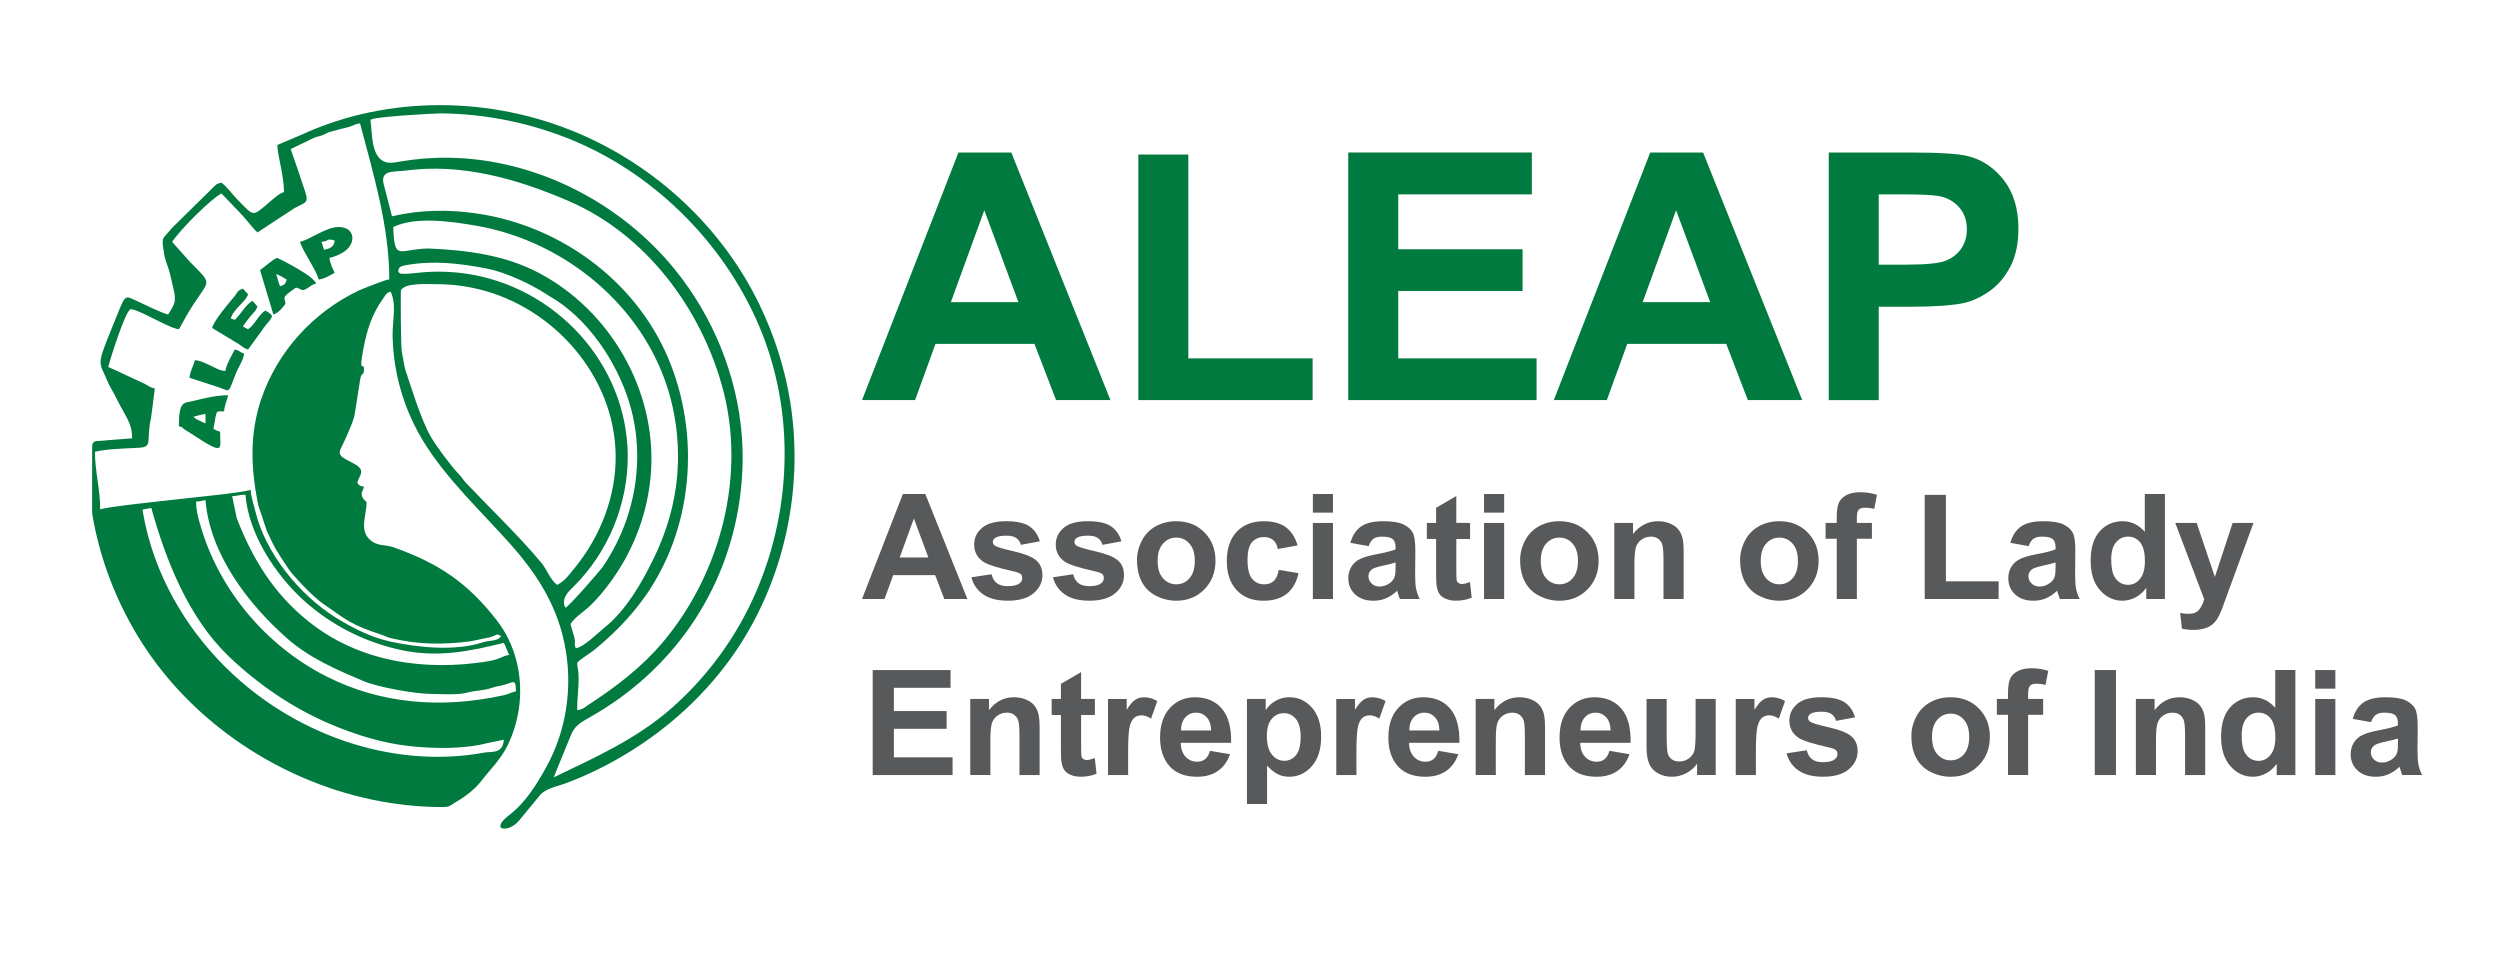 <?xml version="1.0" encoding="utf-8"?>
<!-- Generator: Adobe Illustrator 25.0.0, SVG Export Plug-In . SVG Version: 6.00 Build 0)  -->
<svg version="1.1" id="Layer_1" xmlns="http://www.w3.org/2000/svg" xmlns:xlink="http://www.w3.org/1999/xlink" x="0px" y="0px"
	 viewBox="0 0 1548 595" style="enable-background:new 0 0 1548 595;" xml:space="preserve">
<style type="text/css">
	.st0{enable-background:new    ;}
	.st1{fill:#007A3E;}
	.st2{fill:#58595B;}
	.st3{fill-rule:evenodd;clip-rule:evenodd;fill:#007A3E;}
	.st4{fill-rule:evenodd;clip-rule:evenodd;fill:#007C3F;}
</style>
<g>
	<g>
		<g class="st0">
			<path class="st1" d="M687.59,247.74h-33.67l-13.39-34.82h-61.28l-12.65,34.82h-32.84l59.71-153.31h32.73L687.59,247.74z
				 M630.6,187.09l-21.12-56.89l-20.71,56.89H630.6z"/>
			<path class="st1" d="M704.85,247.74V95.69h30.96v126.22h76.97v25.83H704.85z"/>
			<path class="st1" d="M834.84,247.74V94.43h113.68v25.93h-82.72v33.99h76.97v25.83h-76.97v41.73h85.65v25.83H834.84z"/>
			<path class="st1" d="M1115.94,247.74h-33.67l-13.39-34.82h-61.28l-12.65,34.82h-32.84l59.71-153.31h32.73L1115.94,247.74z
				 M1058.95,187.09l-21.12-56.89l-20.71,56.89H1058.95z"/>
			<path class="st1" d="M1132.36,247.74V94.43h49.67c18.82,0,31.09,0.77,36.81,2.3c8.78,2.3,16.14,7.3,22.07,15.01
				c5.92,7.7,8.89,17.66,8.89,29.86c0,9.41-1.71,17.33-5.12,23.74c-3.42,6.42-7.76,11.45-13.02,15.11
				c-5.26,3.66-10.62,6.08-16.05,7.27c-7.39,1.46-18.09,2.2-32.11,2.2h-20.18v57.83H1132.36z M1163.31,120.37v43.5h16.94
				c12.2,0,20.36-0.8,24.47-2.41c4.11-1.6,7.34-4.11,9.67-7.53s3.5-7.39,3.5-11.92c0-5.58-1.64-10.18-4.92-13.8
				c-3.28-3.62-7.42-5.89-12.44-6.8c-3.7-0.7-11.12-1.05-22.28-1.05H1163.31z"/>
		</g>
		<g class="st0">
			<path class="st2" d="M599,370.91h-14.28l-5.68-14.77h-25.99l-5.37,14.77h-13.93l25.33-65.02h13.88L599,370.91z M574.83,345.18
				l-8.96-24.13l-8.78,24.13H574.83z"/>
			<path class="st2" d="M601.48,357.47l12.51-1.91c0.53,2.42,1.61,4.26,3.24,5.52c1.63,1.26,3.9,1.88,6.83,1.88
				c3.22,0,5.65-0.59,7.27-1.77c1.09-0.83,1.64-1.94,1.64-3.33c0-0.95-0.3-1.73-0.89-2.35c-0.62-0.59-2.01-1.14-4.17-1.64
				c-10.05-2.22-16.43-4.24-19.12-6.08c-3.73-2.54-5.59-6.08-5.59-10.6c0-4.08,1.61-7.51,4.83-10.29c3.22-2.78,8.22-4.17,14.99-4.17
				c6.45,0,11.24,1.05,14.37,3.15c3.13,2.1,5.29,5.21,6.48,9.31l-11.75,2.17c-0.5-1.83-1.46-3.24-2.86-4.21
				c-1.4-0.98-3.41-1.46-6.01-1.46c-3.28,0-5.63,0.46-7.05,1.38c-0.95,0.65-1.42,1.49-1.42,2.53c0,0.89,0.41,1.64,1.24,2.26
				c1.12,0.83,5,2,11.64,3.5c6.64,1.51,11.27,3.36,13.9,5.54c2.6,2.22,3.9,5.31,3.9,9.27c0,4.32-1.8,8.03-5.41,11.13
				c-3.61,3.1-8.94,4.66-16.01,4.66c-6.42,0-11.5-1.3-15.24-3.9C605.08,365.47,602.64,361.93,601.48,357.47z"/>
			<path class="st2" d="M652,357.47l12.51-1.91c0.53,2.42,1.61,4.26,3.24,5.52c1.63,1.26,3.9,1.88,6.83,1.88
				c3.22,0,5.65-0.59,7.27-1.77c1.09-0.83,1.64-1.94,1.64-3.33c0-0.95-0.3-1.73-0.89-2.35c-0.62-0.59-2.01-1.14-4.17-1.64
				c-10.05-2.22-16.43-4.24-19.12-6.08c-3.73-2.54-5.59-6.08-5.59-10.6c0-4.08,1.61-7.51,4.83-10.29c3.22-2.78,8.22-4.17,14.99-4.17
				c6.45,0,11.24,1.05,14.37,3.15c3.13,2.1,5.29,5.21,6.48,9.31l-11.75,2.17c-0.5-1.83-1.46-3.24-2.86-4.21
				c-1.4-0.98-3.41-1.46-6.01-1.46c-3.28,0-5.63,0.46-7.05,1.38c-0.95,0.65-1.42,1.49-1.42,2.53c0,0.89,0.41,1.64,1.24,2.26
				c1.12,0.83,5,2,11.64,3.5c6.64,1.51,11.27,3.36,13.9,5.54c2.6,2.22,3.9,5.31,3.9,9.27c0,4.32-1.8,8.03-5.41,11.13
				c-3.61,3.1-8.94,4.66-16.01,4.66c-6.42,0-11.5-1.3-15.24-3.9C655.6,365.47,653.16,361.93,652,357.47z"/>
			<path class="st2" d="M704.03,346.69c0-4.14,1.02-8.15,3.06-12.02c2.04-3.87,4.93-6.83,8.67-8.87c3.74-2.04,7.92-3.06,12.53-3.06
				c7.13,0,12.97,2.31,17.52,6.94c4.55,4.63,6.83,10.47,6.83,17.54c0,7.13-2.3,13.03-6.9,17.72c-4.6,4.69-10.39,7.03-17.36,7.03
				c-4.32,0-8.44-0.98-12.35-2.93c-3.92-1.95-6.9-4.81-8.94-8.58C705.05,356.69,704.03,352.1,704.03,346.69z M716.8,347.35
				c0,4.67,1.11,8.25,3.33,10.73c2.22,2.48,4.95,3.73,8.21,3.73c3.25,0,5.98-1.24,8.18-3.73c2.2-2.48,3.3-6.09,3.3-10.82
				c0-4.61-1.1-8.16-3.3-10.65c-2.2-2.48-4.93-3.73-8.18-3.73c-3.25,0-5.99,1.24-8.21,3.73C717.91,339.11,716.8,342.68,716.8,347.35
				z"/>
			<path class="st2" d="M803.47,337.73l-12.29,2.22c-0.41-2.45-1.35-4.3-2.82-5.54c-1.46-1.24-3.36-1.86-5.7-1.86
				c-3.1,0-5.58,1.07-7.43,3.22s-2.77,5.73-2.77,10.75c0,5.59,0.94,9.54,2.82,11.84c1.88,2.31,4.4,3.46,7.56,3.46
				c2.37,0,4.3-0.67,5.81-2.02c1.51-1.34,2.57-3.66,3.19-6.94l12.24,2.08c-1.27,5.62-3.71,9.86-7.32,12.73
				c-3.61,2.87-8.44,4.3-14.5,4.3c-6.89,0-12.38-2.17-16.48-6.52c-4.1-4.35-6.14-10.36-6.14-18.05c0-7.78,2.05-13.83,6.17-18.16
				c4.11-4.33,9.67-6.5,16.68-6.5c5.74,0,10.3,1.23,13.68,3.7C799.56,328.91,801.99,332.67,803.47,337.73z"/>
			<path class="st2" d="M812.92,317.42v-11.53h12.46v11.53H812.92z M812.92,370.91v-47.1h12.46v47.1H812.92z"/>
			<path class="st2" d="M847.47,338.17l-11.31-2.04c1.27-4.55,3.46-7.92,6.56-10.11c3.1-2.19,7.72-3.28,13.84-3.28
				c5.56,0,9.7,0.66,12.42,1.97s4.63,2.99,5.74,5.01s1.66,5.74,1.66,11.15l-0.13,14.55c0,4.14,0.2,7.19,0.6,9.16
				c0.4,1.97,1.15,4.07,2.24,6.32h-12.33c-0.33-0.83-0.72-2.05-1.2-3.68c-0.21-0.74-0.36-1.23-0.44-1.46
				c-2.13,2.07-4.41,3.62-6.83,4.66c-2.42,1.04-5.01,1.55-7.76,1.55c-4.85,0-8.67-1.32-11.47-3.95c-2.79-2.63-4.19-5.96-4.19-9.98
				c0-2.66,0.64-5.03,1.91-7.12c1.27-2.08,3.05-3.68,5.34-4.79c2.29-1.11,5.6-2.08,9.91-2.9c5.83-1.09,9.86-2.11,12.11-3.06v-1.24
				c0-2.39-0.59-4.1-1.77-5.12c-1.18-1.02-3.42-1.53-6.7-1.53c-2.22,0-3.95,0.44-5.19,1.31
				C849.24,334.46,848.23,335.99,847.47,338.17z M864.14,348.29c-1.6,0.53-4.12,1.17-7.58,1.91c-3.46,0.74-5.72,1.46-6.79,2.17
				c-1.63,1.15-2.44,2.62-2.44,4.39c0,1.75,0.65,3.25,1.95,4.52c1.3,1.27,2.96,1.91,4.97,1.91c2.25,0,4.39-0.74,6.43-2.22
				c1.51-1.12,2.5-2.5,2.97-4.12c0.33-1.06,0.49-3.09,0.49-6.08V348.29z"/>
			<path class="st2" d="M910.27,323.8v9.93h-8.52v18.98c0,3.84,0.08,6.08,0.24,6.72c0.16,0.64,0.53,1.16,1.11,1.57
				c0.58,0.41,1.28,0.62,2.11,0.62c1.15,0,2.82-0.4,5.01-1.2l1.06,9.67c-2.9,1.24-6.18,1.86-9.85,1.86c-2.25,0-4.27-0.38-6.08-1.13
				c-1.8-0.75-3.13-1.73-3.97-2.93c-0.84-1.2-1.43-2.82-1.75-4.86c-0.27-1.45-0.4-4.38-0.4-8.78v-20.54h-5.72v-9.93h5.72v-9.36
				l12.51-7.27v16.63H910.27z"/>
			<path class="st2" d="M918.92,317.42v-11.53h12.46v11.53H918.92z M918.92,370.91v-47.1h12.46v47.1H918.92z"/>
			<path class="st2" d="M941.27,346.69c0-4.14,1.02-8.15,3.06-12.02c2.04-3.87,4.93-6.83,8.67-8.87c3.74-2.04,7.92-3.06,12.53-3.06
				c7.12,0,12.97,2.31,17.52,6.94c4.55,4.63,6.83,10.47,6.83,17.54c0,7.13-2.3,13.03-6.9,17.72c-4.6,4.69-10.39,7.03-17.36,7.03
				c-4.32,0-8.43-0.98-12.35-2.93c-3.92-1.95-6.9-4.81-8.94-8.58C942.29,356.69,941.27,352.1,941.27,346.69z M954.05,347.35
				c0,4.67,1.11,8.25,3.33,10.73c2.22,2.48,4.95,3.73,8.21,3.73c3.25,0,5.98-1.24,8.18-3.73c2.2-2.48,3.3-6.09,3.3-10.82
				c0-4.61-1.1-8.16-3.3-10.65c-2.2-2.48-4.93-3.73-8.18-3.73c-3.25,0-5.99,1.24-8.21,3.73
				C955.15,339.11,954.05,342.68,954.05,347.35z"/>
			<path class="st2" d="M1042.49,370.91h-12.46v-24.04c0-5.09-0.27-8.38-0.8-9.87c-0.53-1.49-1.4-2.65-2.59-3.48
				c-1.2-0.83-2.64-1.24-4.32-1.24c-2.16,0-4.1,0.59-5.81,1.77c-1.71,1.18-2.89,2.75-3.53,4.7c-0.64,1.95-0.95,5.56-0.95,10.82
				v21.33h-12.46v-47.1h11.58v6.92c4.11-5.32,9.28-7.98,15.52-7.98c2.75,0,5.26,0.5,7.54,1.49c2.28,0.99,4,2.25,5.17,3.79
				c1.17,1.54,1.98,3.28,2.44,5.23c0.46,1.95,0.69,4.75,0.69,8.38V370.91z"/>
			<path class="st2" d="M1077.48,346.69c0-4.14,1.02-8.15,3.06-12.02c2.04-3.87,4.93-6.83,8.67-8.87c3.74-2.04,7.92-3.06,12.53-3.06
				c7.13,0,12.97,2.31,17.52,6.94s6.83,10.47,6.83,17.54c0,7.13-2.3,13.03-6.9,17.72c-4.6,4.69-10.39,7.03-17.36,7.03
				c-4.32,0-8.44-0.98-12.35-2.93c-3.92-1.95-6.9-4.81-8.94-8.58C1078.5,356.69,1077.48,352.1,1077.48,346.69z M1090.25,347.35
				c0,4.67,1.11,8.25,3.33,10.73c2.22,2.48,4.95,3.73,8.21,3.73c3.25,0,5.98-1.24,8.18-3.73c2.2-2.48,3.3-6.09,3.3-10.82
				c0-4.61-1.1-8.16-3.3-10.65c-2.2-2.48-4.93-3.73-8.18-3.73c-3.25,0-5.99,1.24-8.21,3.73
				C1091.36,339.11,1090.25,342.68,1090.25,347.35z"/>
			<path class="st2" d="M1130.39,323.8h6.92v-3.55c0-3.96,0.42-6.92,1.26-8.87c0.84-1.95,2.39-3.54,4.66-4.77
				c2.26-1.23,5.12-1.84,8.58-1.84c3.55,0,7.02,0.53,10.42,1.6l-1.69,8.69c-1.98-0.47-3.89-0.71-5.72-0.71
				c-1.8,0-3.1,0.42-3.88,1.26c-0.78,0.84-1.17,2.46-1.17,4.86v3.33h9.31v9.8h-9.31v37.3h-12.46v-37.3h-6.92V323.8z"/>
			<path class="st2" d="M1191.78,370.91v-64.49h13.13v53.53h32.64v10.96H1191.78z"/>
			<path class="st2" d="M1256.13,338.17l-11.31-2.04c1.27-4.55,3.46-7.92,6.56-10.11s7.72-3.28,13.84-3.28
				c5.56,0,9.7,0.66,12.42,1.97s4.63,2.99,5.74,5.01c1.11,2.03,1.66,5.74,1.66,11.15l-0.13,14.55c0,4.14,0.2,7.19,0.6,9.16
				c0.4,1.97,1.14,4.07,2.24,6.32h-12.33c-0.33-0.83-0.72-2.05-1.2-3.68c-0.21-0.74-0.35-1.23-0.44-1.46
				c-2.13,2.07-4.41,3.62-6.83,4.66c-2.42,1.04-5.01,1.55-7.76,1.55c-4.85,0-8.67-1.32-11.46-3.95c-2.79-2.63-4.19-5.96-4.19-9.98
				c0-2.66,0.63-5.03,1.91-7.12c1.27-2.08,3.05-3.68,5.34-4.79c2.29-1.11,5.6-2.08,9.91-2.9c5.83-1.09,9.86-2.11,12.11-3.06v-1.24
				c0-2.39-0.59-4.1-1.78-5.12c-1.18-1.02-3.41-1.53-6.7-1.53c-2.22,0-3.95,0.44-5.19,1.31
				C1257.91,334.46,1256.9,335.99,1256.13,338.17z M1272.81,348.29c-1.6,0.53-4.12,1.17-7.58,1.91c-3.46,0.74-5.72,1.46-6.79,2.17
				c-1.63,1.15-2.44,2.62-2.44,4.39c0,1.75,0.65,3.25,1.95,4.52c1.3,1.27,2.96,1.91,4.97,1.91c2.25,0,4.39-0.74,6.43-2.22
				c1.51-1.12,2.5-2.5,2.97-4.12c0.32-1.06,0.49-3.09,0.49-6.08V348.29z"/>
			<path class="st2" d="M1340.54,370.91h-11.58v-6.92c-1.92,2.69-4.19,4.69-6.81,6.01s-5.26,1.97-7.92,1.97
				c-5.41,0-10.05-2.18-13.91-6.54s-5.79-10.45-5.79-18.25c0-7.98,1.88-14.05,5.63-18.21c3.75-4.15,8.5-6.23,14.24-6.23
				c5.26,0,9.82,2.19,13.66,6.56v-23.42h12.46V370.91z M1307.27,346.33c0,5.03,0.69,8.66,2.08,10.91c2.01,3.25,4.82,4.88,8.43,4.88
				c2.87,0,5.31-1.22,7.32-3.66c2.01-2.44,3.02-6.08,3.02-10.93c0-5.41-0.98-9.31-2.93-11.69c-1.95-2.38-4.45-3.57-7.5-3.57
				c-2.96,0-5.43,1.18-7.43,3.53S1307.27,341.66,1307.27,346.33z"/>
			<path class="st2" d="M1346.92,323.8h13.26l11.27,33.44l11-33.44h12.91l-16.63,45.33l-2.97,8.21c-1.09,2.75-2.14,4.85-3.13,6.3
				c-0.99,1.45-2.13,2.62-3.42,3.53c-1.29,0.9-2.87,1.6-4.75,2.11c-1.88,0.5-4,0.75-6.36,0.75c-2.4,0-4.75-0.25-7.05-0.75
				l-1.11-9.76c1.95,0.38,3.71,0.58,5.28,0.58c2.9,0,5.04-0.85,6.43-2.55c1.39-1.7,2.46-3.87,3.19-6.5L1346.92,323.8z"/>
		</g>
		<g class="st0">
			<path class="st2" d="M540.37,479.91v-65.02h48.21v11h-35.08v14.41h32.64v10.96h-32.64v17.7h36.33v10.96H540.37z"/>
			<path class="st2" d="M643.71,479.91h-12.46v-24.04c0-5.09-0.27-8.38-0.8-9.87c-0.53-1.49-1.4-2.65-2.59-3.48
				c-1.2-0.83-2.64-1.24-4.32-1.24c-2.16,0-4.1,0.59-5.81,1.77c-1.72,1.18-2.89,2.75-3.53,4.7c-0.64,1.95-0.95,5.56-0.95,10.82
				v21.33h-12.46v-47.1h11.58v6.92c4.11-5.32,9.28-7.98,15.52-7.98c2.75,0,5.26,0.5,7.54,1.49c2.28,0.99,4,2.25,5.17,3.79
				c1.17,1.54,1.98,3.28,2.44,5.23c0.46,1.95,0.69,4.75,0.69,8.38V479.91z"/>
			<path class="st2" d="M677.95,432.8v9.93h-8.52v18.98c0,3.84,0.08,6.08,0.24,6.72c0.16,0.64,0.53,1.16,1.11,1.57
				c0.58,0.41,1.28,0.62,2.11,0.62c1.15,0,2.82-0.4,5.01-1.2l1.06,9.67c-2.9,1.24-6.18,1.86-9.85,1.86c-2.25,0-4.27-0.38-6.08-1.13
				c-1.8-0.75-3.13-1.73-3.97-2.93c-0.84-1.2-1.43-2.82-1.75-4.86c-0.27-1.45-0.4-4.38-0.4-8.78v-20.54h-5.72v-9.93h5.72v-9.36
				l12.51-7.27v16.63H677.95z"/>
			<path class="st2" d="M698.53,479.91h-12.46v-47.1h11.58v6.7c1.98-3.16,3.76-5.25,5.34-6.25c1.58-1,3.38-1.51,5.39-1.51
				c2.84,0,5.57,0.78,8.21,2.35l-3.86,10.87c-2.1-1.36-4.05-2.04-5.85-2.04c-1.75,0-3.22,0.48-4.44,1.44
				c-1.21,0.96-2.17,2.7-2.86,5.21c-0.7,2.51-1.04,7.78-1.04,15.79V479.91z"/>
			<path class="st2" d="M749.22,464.92l12.42,2.08c-1.6,4.55-4.12,8.02-7.56,10.4c-3.44,2.38-7.75,3.57-12.93,3.57
				c-8.19,0-14.25-2.68-18.18-8.03c-3.1-4.29-4.66-9.7-4.66-16.23c0-7.81,2.04-13.92,6.12-18.34c4.08-4.42,9.24-6.63,15.48-6.63
				c7.01,0,12.54,2.31,16.59,6.94c4.05,4.63,5.99,11.72,5.81,21.27h-31.22c0.09,3.7,1.09,6.57,3.02,8.63
				c1.92,2.06,4.32,3.08,7.19,3.08c1.95,0,3.59-0.53,4.92-1.6S748.54,467.28,749.22,464.92z M749.93,452.32
				c-0.09-3.61-1.02-6.35-2.79-8.23c-1.77-1.88-3.93-2.82-6.48-2.82c-2.72,0-4.97,0.99-6.74,2.97c-1.77,1.98-2.65,4.67-2.62,8.07
				H749.93z"/>
			<path class="st2" d="M772.11,432.8h11.62v6.92c1.51-2.37,3.55-4.29,6.12-5.77s5.43-2.22,8.56-2.22c5.47,0,10.11,2.14,13.93,6.43
				c3.81,4.29,5.72,10.26,5.72,17.92c0,7.87-1.92,13.98-5.77,18.34c-3.84,4.36-8.5,6.54-13.97,6.54c-2.6,0-4.96-0.52-7.07-1.55
				c-2.11-1.03-4.34-2.81-6.67-5.32v23.73h-12.46V432.8z M784.44,455.56c0,5.29,1.05,9.2,3.15,11.73c2.1,2.53,4.66,3.79,7.67,3.79
				c2.9,0,5.31-1.16,7.23-3.48s2.88-6.13,2.88-11.42c0-4.94-0.99-8.6-2.97-11c-1.98-2.39-4.43-3.59-7.36-3.59
				c-3.05,0-5.57,1.18-7.58,3.53C785.45,447.46,784.44,450.94,784.44,455.56z"/>
			<path class="st2" d="M839.88,479.91h-12.46v-47.1h11.58v6.7c1.98-3.16,3.76-5.25,5.34-6.25c1.58-1,3.38-1.51,5.39-1.51
				c2.84,0,5.57,0.78,8.21,2.35l-3.86,10.87c-2.1-1.36-4.05-2.04-5.85-2.04c-1.75,0-3.22,0.48-4.43,1.44
				c-1.21,0.96-2.17,2.7-2.86,5.21c-0.7,2.51-1.04,7.78-1.04,15.79V479.91z"/>
			<path class="st2" d="M890.58,464.92L903,467c-1.6,4.55-4.12,8.02-7.56,10.4c-3.45,2.38-7.75,3.57-12.93,3.57
				c-8.19,0-14.25-2.68-18.18-8.03c-3.11-4.29-4.66-9.7-4.66-16.23c0-7.81,2.04-13.92,6.12-18.34s9.24-6.63,15.48-6.63
				c7.01,0,12.54,2.31,16.59,6.94c4.05,4.63,5.99,11.72,5.81,21.27h-31.22c0.09,3.7,1.09,6.57,3.02,8.63
				c1.92,2.06,4.32,3.08,7.19,3.08c1.95,0,3.59-0.53,4.92-1.6S889.9,467.28,890.58,464.92z M891.29,452.32
				c-0.09-3.61-1.02-6.35-2.79-8.23c-1.77-1.88-3.93-2.82-6.48-2.82c-2.72,0-4.97,0.99-6.74,2.97c-1.77,1.98-2.65,4.67-2.62,8.07
				H891.29z"/>
			<path class="st2" d="M956.66,479.91H944.2v-24.04c0-5.09-0.27-8.38-0.8-9.87c-0.53-1.49-1.4-2.65-2.59-3.48
				c-1.2-0.83-2.64-1.24-4.32-1.24c-2.16,0-4.1,0.59-5.81,1.77c-1.71,1.18-2.89,2.75-3.53,4.7c-0.64,1.95-0.95,5.56-0.95,10.82
				v21.33h-12.46v-47.1h11.58v6.92c4.11-5.32,9.29-7.98,15.52-7.98c2.75,0,5.26,0.5,7.54,1.49c2.28,0.99,4,2.25,5.17,3.79
				c1.17,1.54,1.98,3.28,2.44,5.23c0.46,1.95,0.69,4.75,0.69,8.38V479.91z"/>
			<path class="st2" d="M996.58,464.92L1009,467c-1.6,4.55-4.12,8.02-7.56,10.4c-3.44,2.38-7.75,3.57-12.93,3.57
				c-8.19,0-14.25-2.68-18.18-8.03c-3.1-4.29-4.66-9.7-4.66-16.23c0-7.81,2.04-13.92,6.12-18.34s9.24-6.63,15.48-6.63
				c7.01,0,12.54,2.31,16.59,6.94s5.99,11.72,5.81,21.27h-31.22c0.09,3.7,1.09,6.57,3.02,8.63c1.92,2.06,4.32,3.08,7.19,3.08
				c1.95,0,3.59-0.53,4.92-1.6C994.89,469,995.9,467.28,996.58,464.92z M997.29,452.32c-0.09-3.61-1.02-6.35-2.79-8.23
				c-1.78-1.88-3.93-2.82-6.48-2.82c-2.72,0-4.97,0.99-6.74,2.97c-1.77,1.98-2.65,4.67-2.62,8.07H997.29z"/>
			<path class="st2" d="M1050.82,479.91v-7.05c-1.72,2.51-3.97,4.49-6.76,5.94c-2.79,1.45-5.74,2.17-8.85,2.17
				c-3.16,0-6-0.7-8.52-2.08c-2.51-1.39-4.33-3.34-5.46-5.85c-1.12-2.51-1.69-5.99-1.69-10.42v-29.8h12.46v21.64
				c0,6.62,0.23,10.68,0.69,12.18c0.46,1.49,1.29,2.68,2.51,3.55c1.21,0.87,2.75,1.31,4.61,1.31c2.13,0,4.04-0.58,5.72-1.75
				s2.84-2.62,3.46-4.35s0.93-5.97,0.93-12.71V432.8h12.46v47.1H1050.82z"/>
			<path class="st2" d="M1087.24,479.91h-12.46v-47.1h11.58v6.7c1.98-3.16,3.76-5.25,5.34-6.25c1.58-1,3.38-1.51,5.39-1.51
				c2.84,0,5.57,0.78,8.21,2.35l-3.86,10.87c-2.1-1.36-4.05-2.04-5.85-2.04c-1.75,0-3.22,0.48-4.44,1.44
				c-1.21,0.96-2.17,2.7-2.86,5.21c-0.7,2.51-1.04,7.78-1.04,15.79V479.91z"/>
			<path class="st2" d="M1106.26,466.47l12.51-1.91c0.53,2.42,1.61,4.26,3.24,5.52c1.63,1.26,3.9,1.88,6.83,1.88
				c3.22,0,5.65-0.59,7.27-1.77c1.09-0.83,1.64-1.94,1.64-3.33c0-0.95-0.3-1.73-0.89-2.35c-0.62-0.59-2.01-1.14-4.17-1.64
				c-10.05-2.22-16.43-4.24-19.12-6.08c-3.73-2.54-5.59-6.08-5.59-10.6c0-4.08,1.61-7.51,4.83-10.29c3.22-2.78,8.22-4.17,14.99-4.17
				c6.45,0,11.24,1.05,14.37,3.15c3.13,2.1,5.29,5.21,6.48,9.31l-11.75,2.17c-0.5-1.83-1.46-3.24-2.86-4.21
				c-1.41-0.98-3.41-1.46-6.01-1.46c-3.28,0-5.63,0.46-7.05,1.38c-0.95,0.65-1.42,1.49-1.42,2.53c0,0.89,0.41,1.64,1.24,2.26
				c1.12,0.83,5,2,11.64,3.5c6.64,1.51,11.27,3.36,13.9,5.54c2.6,2.22,3.9,5.31,3.9,9.27c0,4.32-1.8,8.03-5.41,11.13
				s-8.95,4.66-16.01,4.66c-6.42,0-11.49-1.3-15.23-3.9C1109.86,474.47,1107.42,470.93,1106.26,466.47z"/>
			<path class="st2" d="M1183.53,455.69c0-4.14,1.02-8.15,3.06-12.02c2.04-3.87,4.93-6.83,8.67-8.87c3.74-2.04,7.92-3.06,12.53-3.06
				c7.12,0,12.96,2.31,17.52,6.94c4.55,4.63,6.83,10.47,6.83,17.54c0,7.13-2.3,13.03-6.9,17.72c-4.6,4.69-10.39,7.03-17.36,7.03
				c-4.32,0-8.43-0.98-12.35-2.93c-3.92-1.95-6.9-4.81-8.94-8.58C1184.55,465.69,1183.53,461.1,1183.53,455.69z M1196.3,456.35
				c0,4.67,1.11,8.25,3.33,10.73c2.22,2.48,4.95,3.73,8.21,3.73s5.98-1.24,8.18-3.73c2.2-2.48,3.3-6.09,3.3-10.82
				c0-4.61-1.1-8.16-3.3-10.65c-2.2-2.48-4.93-3.73-8.18-3.73s-5.99,1.24-8.21,3.73C1197.41,448.11,1196.3,451.68,1196.3,456.35z"/>
			<path class="st2" d="M1236.44,432.8h6.92v-3.55c0-3.96,0.42-6.92,1.26-8.87c0.84-1.95,2.4-3.54,4.66-4.77
				c2.26-1.23,5.12-1.84,8.58-1.84c3.55,0,7.02,0.53,10.42,1.6l-1.68,8.69c-1.98-0.47-3.89-0.71-5.72-0.71
				c-1.8,0-3.1,0.42-3.88,1.26s-1.18,2.46-1.18,4.86v3.33h9.31v9.8h-9.31v37.3h-12.46v-37.3h-6.92V432.8z"/>
			<path class="st2" d="M1297.07,479.91v-65.02h13.13v65.02H1297.07z"/>
			<path class="st2" d="M1365.46,479.91H1353v-24.04c0-5.09-0.27-8.38-0.8-9.87c-0.53-1.49-1.4-2.65-2.59-3.48
				c-1.2-0.83-2.64-1.24-4.33-1.24c-2.16,0-4.1,0.59-5.81,1.77c-1.72,1.18-2.89,2.75-3.53,4.7c-0.64,1.95-0.95,5.56-0.95,10.82
				v21.33h-12.46v-47.1h11.58v6.92c4.11-5.32,9.28-7.98,15.52-7.98c2.75,0,5.26,0.5,7.54,1.49c2.28,0.99,4,2.25,5.17,3.79
				c1.17,1.54,1.98,3.28,2.44,5.23c0.46,1.95,0.69,4.75,0.69,8.38V479.91z"/>
			<path class="st2" d="M1421.3,479.91h-11.58v-6.92c-1.92,2.69-4.19,4.69-6.81,6.01c-2.62,1.32-5.26,1.97-7.92,1.97
				c-5.41,0-10.04-2.18-13.9-6.54s-5.79-10.45-5.79-18.25c0-7.98,1.88-14.05,5.63-18.21s8.5-6.23,14.24-6.23
				c5.26,0,9.82,2.19,13.66,6.56v-23.42h12.46V479.91z M1388.04,455.33c0,5.03,0.69,8.66,2.08,10.91c2.01,3.25,4.82,4.88,8.43,4.88
				c2.87,0,5.31-1.22,7.32-3.66c2.01-2.44,3.02-6.08,3.02-10.93c0-5.41-0.98-9.31-2.93-11.69c-1.95-2.38-4.45-3.57-7.5-3.57
				c-2.96,0-5.43,1.18-7.43,3.53S1388.04,450.66,1388.04,455.33z"/>
			<path class="st2" d="M1433.59,426.42v-11.53h12.46v11.53H1433.59z M1433.59,479.91v-47.1h12.46v47.1H1433.59z"/>
			<path class="st2" d="M1468.14,447.17l-11.31-2.04c1.27-4.55,3.46-7.92,6.56-10.11c3.1-2.19,7.72-3.28,13.84-3.28
				c5.56,0,9.7,0.66,12.42,1.97c2.72,1.32,4.63,2.99,5.74,5.01c1.11,2.03,1.66,5.74,1.66,11.15l-0.13,14.55
				c0,4.14,0.2,7.19,0.6,9.16c0.4,1.97,1.15,4.07,2.24,6.32h-12.33c-0.33-0.83-0.72-2.05-1.2-3.68c-0.21-0.74-0.36-1.23-0.44-1.46
				c-2.13,2.07-4.41,3.62-6.83,4.66c-2.43,1.04-5.01,1.55-7.76,1.55c-4.85,0-8.67-1.32-11.47-3.95s-4.19-5.96-4.19-9.98
				c0-2.66,0.64-5.03,1.91-7.12c1.27-2.08,3.05-3.68,5.34-4.79c2.29-1.11,5.6-2.08,9.91-2.9c5.82-1.09,9.86-2.11,12.11-3.06v-1.24
				c0-2.39-0.59-4.1-1.77-5.12c-1.18-1.02-3.42-1.53-6.7-1.53c-2.22,0-3.95,0.44-5.19,1.31
				C1469.91,443.46,1468.91,444.99,1468.14,447.17z M1484.82,457.29c-1.6,0.53-4.12,1.17-7.58,1.91c-3.46,0.74-5.72,1.46-6.79,2.17
				c-1.63,1.15-2.44,2.62-2.44,4.39c0,1.75,0.65,3.25,1.95,4.52c1.3,1.27,2.96,1.91,4.97,1.91c2.25,0,4.39-0.74,6.43-2.22
				c1.51-1.12,2.5-2.5,2.97-4.12c0.33-1.06,0.49-3.09,0.49-6.08V457.29z"/>
		</g>
	</g>
	<g>
		<path class="st3" d="M88.45,315.51c1.75-0.33,3.49-0.66,5.24-0.99c9.09,32.7,23.14,68.22,48.17,92.09
			c18.01,17.18,39.27,31.77,62.4,41.62c15.68,6.68,32.66,12.02,49.9,13.82c14.72,1.54,33.08,1.88,47.56-1.91l10.26-2.1
			c-0.71,9.05-7.67,7.15-11.89,7.94c-53.73,9.9-110.2-8.72-151.04-44.13c-26.86-23.29-47.41-54.19-56.94-88.55
			c-1.62-5.84-2.91-11.78-3.86-17.77C88.33,315.53,88.39,315.52,88.45,315.51z M313.35,513.03h-2.08c-2.4-0.52-2.4-3.41,4.03-8.33
			c9.99-7.64,16.83-18.68,22.85-29.53c13.89-25.01,17.29-55.17,9.96-82.77c-5.6-21.12-17.14-38.63-31.41-54.73
			c-18.45-20.81-40.38-41.06-54.83-64.84c-8.45-13.9-14.23-29.42-16.94-45.46c-1.35-7.96-2.12-16.23-1.71-24.31
			c0.37-7.38,1.98-15.49-1.33-22.48c-2.79,0.72-3.18,2.23-4.74,4.4c-6.76,9.32-10,19.49-12.15,31.03
			c-3.12,17.06,0.39,7.02,0.39,12.86c0,3.94-1.75,1.25-2.47,6.69l-3.38,21.59c-0.97,4.07-2.92,8.2-4.55,12.07
			c-4.81,11.74-8.51,11.48,2.92,17.19c9.48,4.72,4.68,7.28,3.31,12.47c1.49,2.03,1.17,1.84,4.16,2.49c-0.65,2.89-1.82,3.02-1.3,5.51
			c0.52,2.62,2.92,3.35,2.92,4.53c0,7.02-4.48,16.53,1.69,22.44c4.94,4.72,9.48,3.08,14.88,4.99c27.87,9.91,45.67,21.65,64.05,45.27
			c11.27,14.49,15.94,33.27,14.08,51.42c-0.92,9.03-3.42,17.91-7.42,26.07c-4.26,8.71-10.65,14.67-16.41,22.18
			c-3.96,5.05-9.81,9.51-15.4,12.73c-0.19,0.13-0.39,0.26-0.52,0.33c-2.86,1.71-3.31,2.89-7.93,2.89
			c-58.57,0-116.57-25.19-157.83-66.54c-9.33-9.35-17.8-19.56-25.2-30.5c-16.19-23.9-27.64-51.35-33.02-79.72
			c-0.41-2.14-0.92-4.37-0.92-6.56V275.8c0.84-3.81,3.25-2.3,9.48-3.21l15.27-1.18c0-9.71-3.83-12.79-10.13-25.59
			c-2.01-4.07-3.7-6.23-5.39-10.37c-4.81-11.74-6.89-8.14,3.05-32.48c9.09-22.24,6.82-20.34,16.24-16.21c5.2,2.3,13.32,6.56,18.51,8
			c1.23-1.9,1.88-2.95,3.12-5.31c2.53-4.92,0.13-10.04-1.82-19.36c-1.04-4.79-3.12-8.53-3.77-12.86c-1.69-11.22-1.43-8.4,5.2-16.4
			l25.07-24.67c2.34-2.1,1.69-2.23,5.2-3.08c3.77,2.76,6.43,6.89,9.68,10.24c10.85,10.89,9.09,11.15,19.81,2.1
			c2.6-2.23,6.17-5.64,9.29-6.5c0-10.04-4.16-23.42-4.15-29.13c0,0.05,14.43-6.12,15.36-6.54c53.47-24.46,116.98-23.68,170.85-0.81
			c48.44,20.57,89.18,58.43,112.19,105.86c9.28,19.14,15.85,39.57,19.21,60.59c9.01,56.41-5.01,116.68-39.53,162.42
			c-20.64,27.36-48.13,49.5-78.79,64.71c-6.95,3.45-14.1,6.59-21.4,9.24c-5.41,1.96-12.38,3-15.95,7.99l-12.02,14.57
			C319.13,510.93,315.82,512.64,313.35,513.03z M121.46,310.55c3.64-0.07,2.53-0.59,5.78-0.84c2.72,33.35,26.34,64.3,50.6,85.63
			c13.92,12.24,30.91,19.49,47.81,26.62c8.31,3.48,31.44,7.74,41.83,7.74c6.95,0,15.66,0.85,22.15-0.92
			c4.74-1.31,9.48-0.98,15.27-2.95c2.53-0.85,2.08-0.66,4.61-1.12c8.25-1.57,9.94-5.71,9.94,3.35c-3.51,0.79-4.55,1.84-8.19,2.56
			c-37.42,8.11-74.89,5.58-109.21-11.81c-37.3-18.89-66.72-53.75-78.13-94.09C122.63,320.2,121.46,316.33,121.46,310.55z
			 M143.74,307.21c3.64-0.07,3.83-0.85,8.25-0.85c1.86,24.09,18.55,49.53,36.04,65.38c17.39,15.76,39.3,26.68,62.33,31.16
			c21.44,4.17,40.7,0.4,61.63-4.88c1.3,2.49,2.01,5.05,3.31,7.55c-3.83,0.33-5.33,2.62-13.38,3.94
			c-38.97,6.28-79.66,0.41-111.08-24.87c-21.42-17.24-34.44-38.46-44.24-63.77L143.74,307.21z M344.99,362.19
			c-4.16-3.02-6.37-9.62-9.67-13.57c-14.45-17.31-31.13-33.09-46.65-49.48c-2.08-2.17-2.4-3.35-4.48-5.45
			c-4.94-5.12-14.36-17.85-17.41-23.23c-3.77-6.63-6.37-13.98-8.96-21l-5-14.89c-0.91-3.41-1.62-4-2.34-7.68
			c-0.65-3.41-1.17-6.04-1.69-9.19c-0.65-4.07-0.78-37.72-0.52-38.12c3.07-4.67,16.72-3.59,21.31-3.62
			c8.97-0.06,17.92,0.98,26.64,3.07c46.65,11.18,84.24,53.91,84.99,102.57c0.4,25.66-9.47,50.69-25.63,70.41
			C352.13,356.22,349.86,359.63,344.99,362.19z M251.76,169.53c-0.77,0.03-1.55,0.05-2.32,0.04c-0.8-0.01-1.67-0.08-2.26-0.63
			c-0.92-0.85-0.61-2.48,0.31-3.33s2.22-1.13,3.45-1.35c17.47-3.16,33.38-1.22,50.45,2.02c11.04,2.1,27.02,9.38,36.51,15.62
			c0.84,0.52,1.43,0.92,2.08,1.31c23.32,13.19,41.7,40.02,49.76,66.33c7.09,23.3,6.21,48.59-1.61,71.59
			c-3.62,10.65-8.7,20.8-15.07,30.08c-1.61,2.34-22.28,26.03-22.96,24.99c-1.37-2.1-1.05-4.95,0.12-7.17
			c1.16-2.22,3.04-3.96,4.83-5.72c21.53-21.23,33.96-51.4,33.64-81.63c-0.6-56.5-44.64-104.11-99.99-112.22
			c-9.48-1.39-19.13-1.62-28.66-0.68C257.28,169.04,254.52,169.41,251.76,169.53z M243.52,140.55c14.15-6.74,36.32-3.36,51.16-0.82
			c51.74,8.83,98.72,45.43,116.83,95.15c6.89,18.91,9.48,39.35,7.83,59.4c-1.48,17.9-6.68,35.28-14.52,51.4
			c-7.32,15.05-17.17,32.27-30.47,42.88c-3.7,2.95-13.12,12.4-17.8,12.79c-1.43-3.02,0.19-2.56-1.04-7.15
			c-0.84-2.95-1.62-5.18-2.27-7.81c3-4.5,8.24-7.6,12.12-11.28c4.92-4.68,9.29-10.09,13.26-15.59
			c14.42-19.98,23.06-43.74,24.54-68.35c3-49.7-25.26-98.6-69.04-121.95c-21.14-11.28-44.69-14.28-68.32-15.35
			C247.35,153.87,244.17,162.67,243.52,140.55z M357.4,439.68c0-9.78,1.1-12.73,0.84-21.65c-0.13-4.07-0.78-3.87-0.84-7.48
			c-0.02-1.12,8.56-6.49,9.89-7.57c3.82-3.09,7.53-6.3,11.11-9.66c7.07-6.64,13.62-13.85,19.38-21.67
			c31.64-42.91,36.49-102.4,15.51-150.94c-20.58-47.62-66.8-80.91-117.74-88.48c-17.49-2.6-35.56-2.38-52.81,1.7
			c0,0-4.28-16.52-4.29-16.53c-1.1-4.25-2.7-8.22,1.52-10.31c2.35-1.16,7.74-1,10.49-1.38c35.07-4.88,69.74,4.99,101.71,18.79
			c47.58,20.54,81.6,66.02,95.14,115.22c14.9,54.14-0.93,115.23-36.82,157.87c-13.01,15.45-28.94,27.68-45.82,38.61
			C362.14,437.84,361.03,439.41,357.4,439.68z M241.05,173.1c0-0.91-17.45,6.08-19.03,6.84c-28.22,13.49-50.55,37.98-60.44,67.73
			c-7.19,21.63-6.15,42.89-1.73,64.92l5.39,16.21c5.2,11.42,6.24,12.53,12.93,22.77c3.44,5.18,15.66,17.91,21.31,21.85
			c15.85,10.89,16.69,12.93,37.29,19.81c1.82,0.66,3.05,1.38,5.46,1.97c17.21,4,32.16,4.07,49.05,1.9l12.34-2.56
			c5-1.57,3.25-2.43,6.76-0.66c-2.53,3.48-6.89,2.36-11.76,3.94c-16.69,5.45-39.43,3.21-56.78-0.52
			c-12.28-2.62-24.69-9.05-34.43-15.22c-22.22-14.04-42.94-39.5-49.24-65.28c-0.97-4.13-2.92-9.45-2.92-13.71
			c-0.02,1.44-35.3,4.91-37.98,5.25c-6.33,0.8-55.22,5.72-55.24,7.22c0.13-12-3.25-23.76-3.25-35.82c8.12-1.9,18.58-1.97,27.22-2.49
			c9.09-0.52,4.22-4.07,7.6-18.96l2.27-17.72c-3.25-0.72-4.35-1.97-6.76-3.15l-14.68-6.82c-2.53-1.31-4.94-2.17-7.41-3.35
			c0.91-4.07,10.91-35.82,13.97-35.82c2.73,0,11.95,4.79,14.62,6.1c2.92,1.51,12.15,6.17,15.14,6.36c1.69-2.62,2.53-4.66,4.16-7.41
			c14.29-25.19,18.77-17.91,2.6-34.45l-10.91-12.27c5.33-8,23.97-26.51,30.53-29.98l11.37,11.88c3.9,3.87,7.02,8.6,10.91,12.27
			l23-15.09c9.81-5.12,9.09-2.17,2.92-21.06L180,92.3l14.55-7.02c2.27-0.92,3.12-0.72,5.65-1.77c3.25-1.44,1.82-1.25,5.33-2.17
			c2.27-0.59,3.57-0.98,5.85-1.57c2.01-0.52,4.09-0.92,5.85-1.57c2.79-0.92,2.53-1.51,5.72-1.77
			C231.23,107.96,241.05,140.17,241.05,173.1z M229.44,74.75c-0.02-0.13-0.04-0.25-0.06-0.38c-0.3-2.05,40.06-4.2,43.73-4.17
			c27.99,0.24,56.38,6.11,82.38,17.03c52.17,21.91,95.44,66.43,116.29,118.87c21.74,54.69,17.78,118.31-8.46,170.77
			c-11.65,23.31-27.85,44.34-47.41,61.56c-21.67,19.08-47.26,30.55-73.07,42.9c3.33-8.17,6.67-16.34,10-24.51
			c0.74-1.82,1.49-3.65,2.62-5.26c2.38-3.38,6.19-5.42,9.79-7.45c50.63-28.5,84.55-76.98,92.72-134.6
			c1.85-13.02,2.39-26.25,1.39-39.36c-2.87-37.7-17.85-74.26-41.7-103.54c-33.79-41.49-86.09-68.18-139.82-68.95
			c-10.28-0.15-20.58,0.7-30.7,2.48c-3.18,0.56-6.59,1.18-9.51-0.2C229.68,96.17,230.5,81.91,229.44,74.75z"/>
		<path class="st3" d="M131.33,203.08l16.5,9.97c1.95,1.31,3.25,2.69,5.78,3.35l11.17-15.35c1.69-2.1,2.99-2.89,3.7-5.51
			c-1.3-1.71-2.34-2.1-4.16-3.28c-4.61,3.08-6.43,8.73-10.72,11.61l-3.25-1.71c1.62-2.43,2.6-3.61,4.55-6.1
			c1.82-2.36,3.7-3.41,4.48-6.36l-3.12-3.48c-4.74,3.28-6.11,6.89-9.35,10.17c-2.27,2.3-0.13,1.77-4.03,0.85
			c1.56-5.9,9.55-10.63,10.72-15.02l-3.12-3.48c-3.83,1.12-3.51,2.76-5.78,5.38C141.14,188.25,132.57,198.42,131.33,203.08
			L131.33,203.08z"/>
		<path class="st4" d="M119.77,258.06c2.47-0.59,4.74-1.44,7.47-1.71v5.84l-5.65-2.62C120.81,258.98,120.29,258.52,119.77,258.06
			L119.77,258.06z M110.74,263.9c2.86,0.79,1.3,0.52,3.64,2.1c1.69,1.12,2.4,1.44,4.09,2.56c21.31,14.04,17.8,9.78,17.8-1.31
			c-2.14-0.52-2.4-0.79-4.09-1.71c0.52-2.36,0.65-4.33,1.23-7.09c0.84-4.2,0.84-3.74,5.33-3.74c0.32-3.81,1.75-6.63,2.53-9.97
			c-7.47,0-14.88,1.9-21.31,3.48C114.05,249.67,110.74,247.7,110.74,263.9L110.74,263.9z"/>
		<path class="st3" d="M170.96,169.75c2.01,0.52,4.68,2.3,6.56,3.35c-0.71,2.69-1.43,3.41-4.09,4.13
			C172.19,174.74,172,172.05,170.96,169.75L170.96,169.75z M161.02,167.26l8.25,27.49c3.64-0.98,7.47-6.5,7.47-6.69
			c0-4.07-3.64-3.08,6.56-9.97c4.03,0.92,2.99,2.56,6.43,0.72c2.34-1.25,3.05-2.56,5.98-3.21c-1.3-4.92-23.84-15.88-23.97-15.88
			C169.98,159.71,162.9,166.01,161.02,167.26L161.02,167.26z"/>
		<path class="st3" d="M199.02,149.74c5.59-0.46,1.95-2.3,8.25-0.85c-0.39,4.07-3.05,4.99-6.63,5.84
			C200.32,153.48,199.48,150.86,199.02,149.74L199.02,149.74z M185.77,149.74c1.49,5.58,10.33,17.78,11.56,23.36
			c3.38-0.33,7.34-2.82,9.94-4.2c-1.1-2.03-3.12-6.43-3.31-9.19c3.31-0.79,5.59-1.77,8.25-3.35c8.77-5.05,7.86-15.81-2.47-15.81
			C201.88,140.56,192.33,148.17,185.77,149.74L185.77,149.74z"/>
		<path class="st3" d="M139.58,229.72c-4.03-0.33-6.11-1.97-9.09-3.28c-2.66-1.25-6.5-3.28-9.87-3.41
			c-0.97,4.26-2.92,6.56-3.31,10.89l18.71,6.1c7.02,2.56,5,3.67,10.26-9.32c1.36-3.35,4.55-8,4.87-11.81
			c-3.12-0.85-2.08-1.64-5.78-2.49C143.8,219.42,139.91,226.11,139.58,229.72L139.58,229.72z"/>
	</g>
</g>
</svg>
